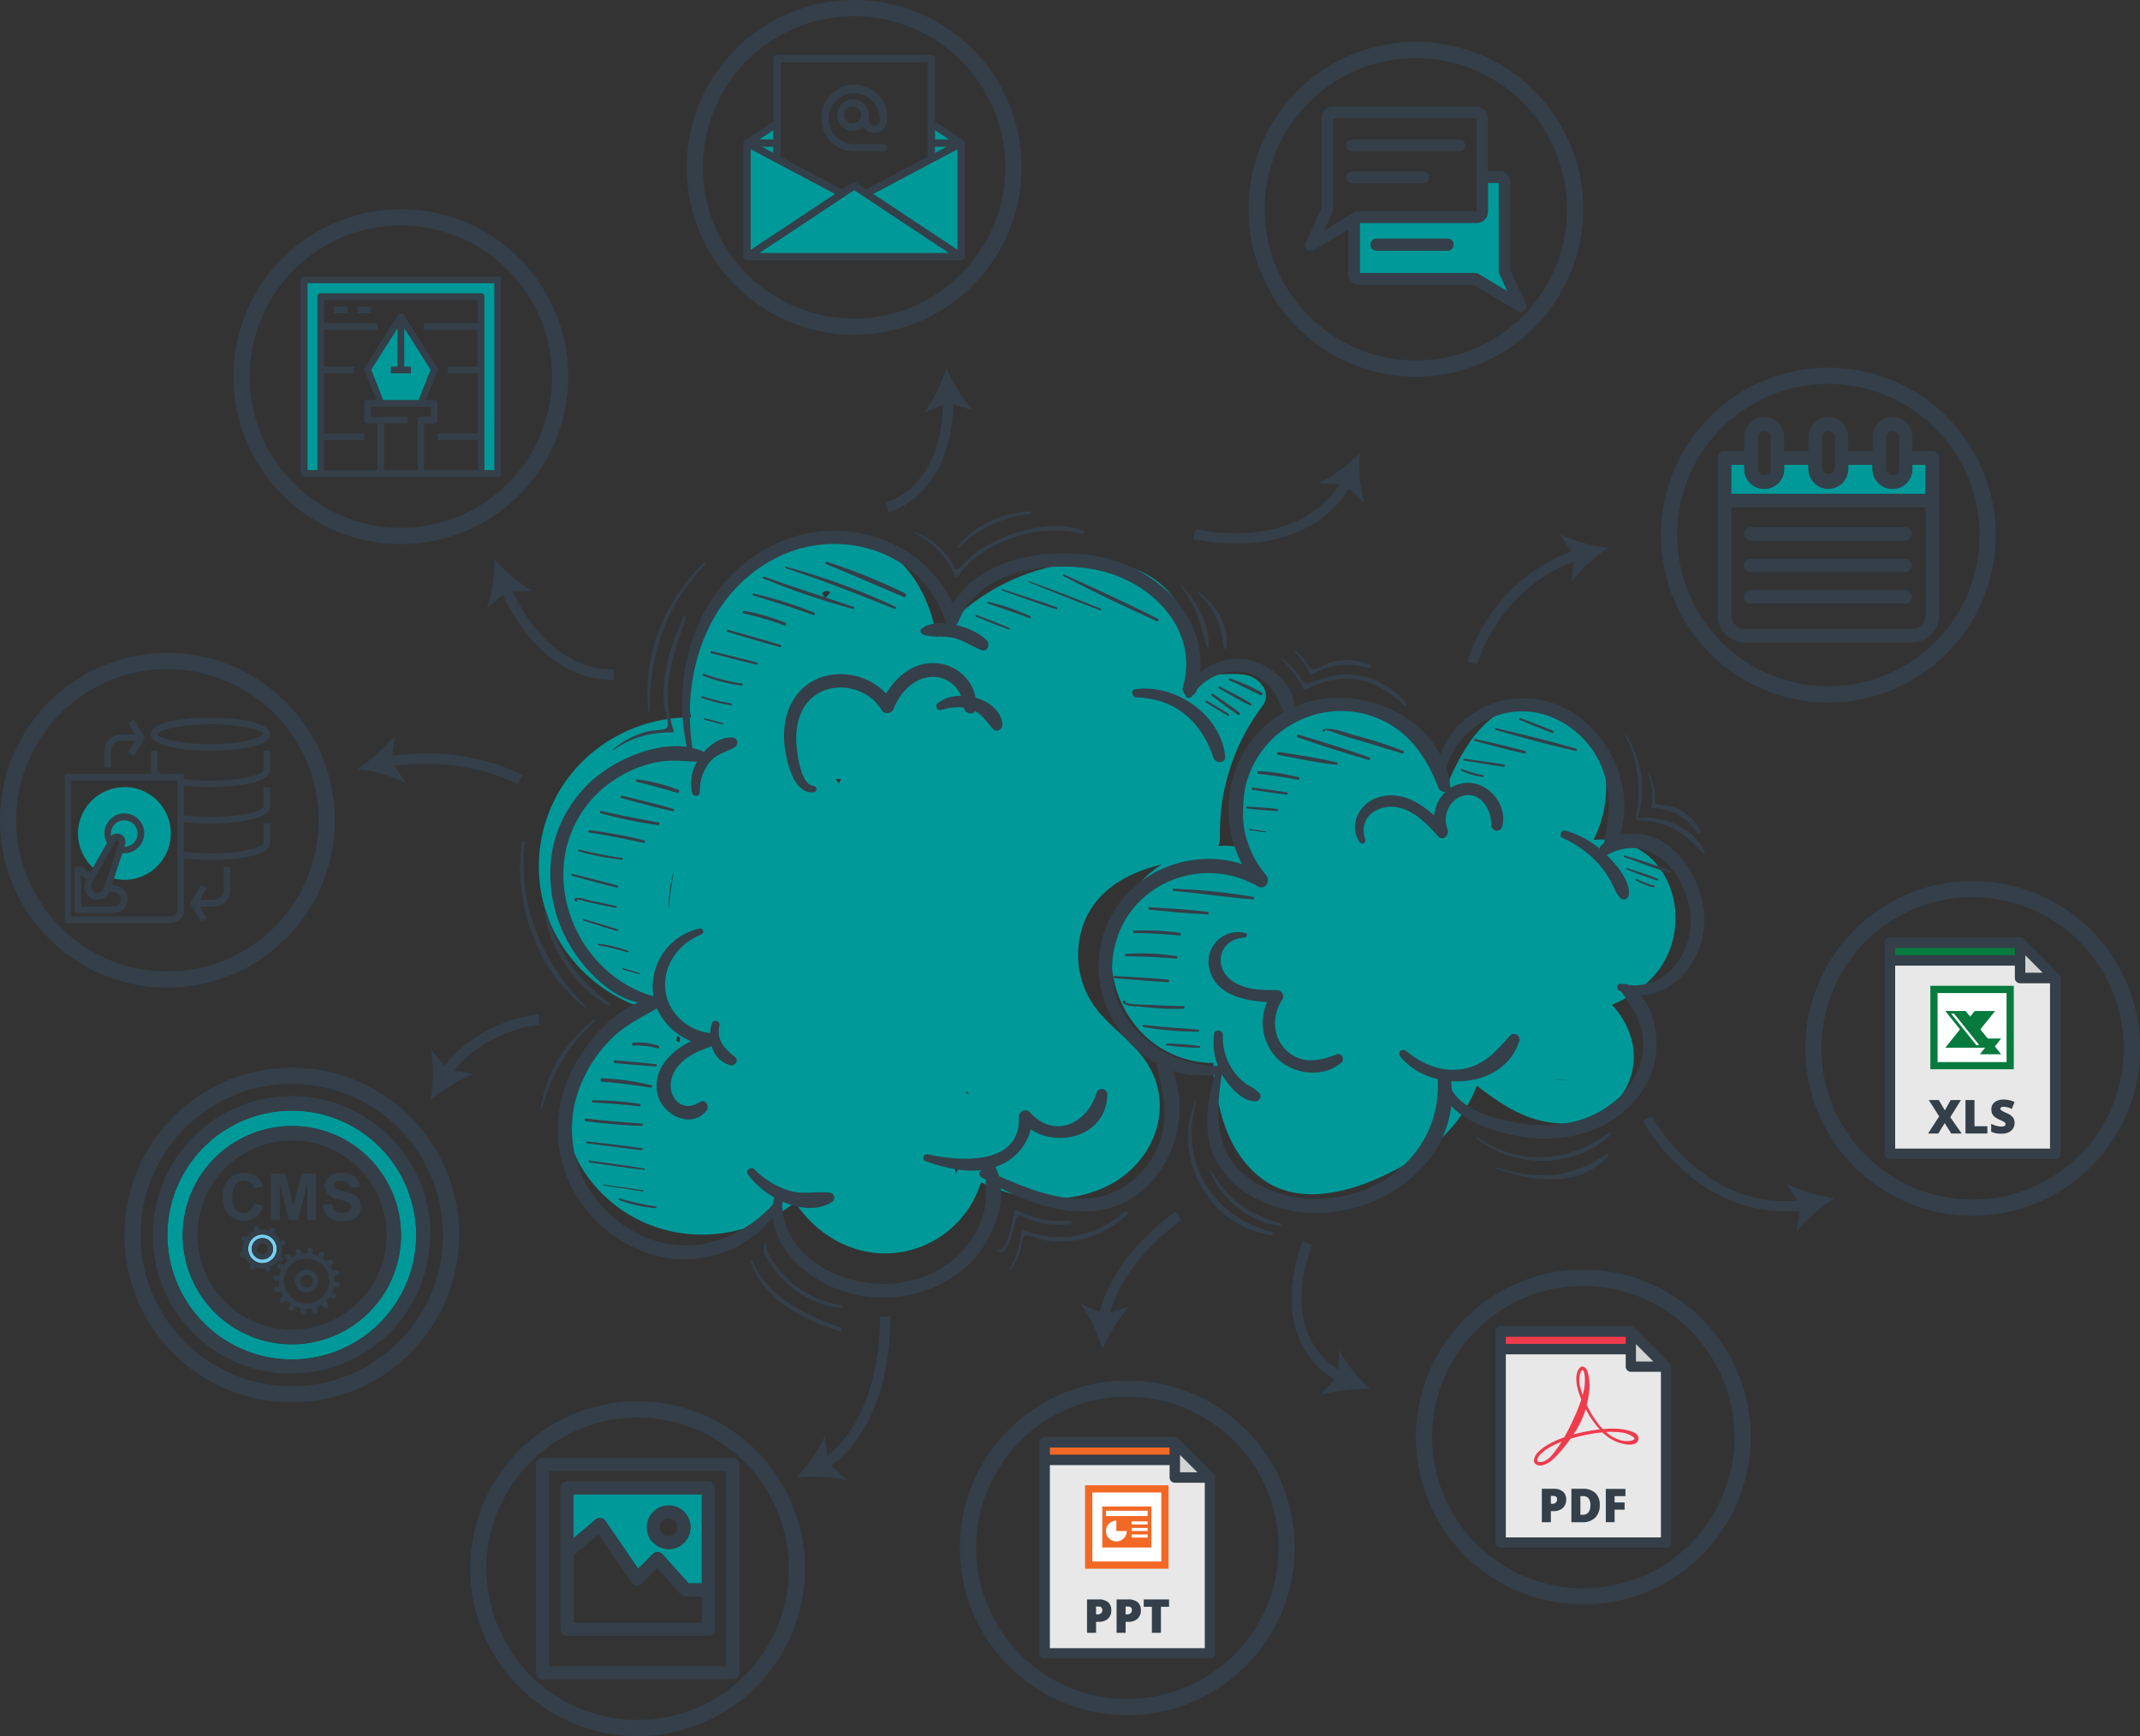 <svg xmlns="http://www.w3.org/2000/svg" viewBox="0 0 544.97 442.11"><rect x="0" y="0" width="544.97" height="442.11" fill="#333333" stroke="none"/><defs><style>.cls-1{fill:#099;}.cls-2{fill:#343f49;}.cls-3{fill:none;}.cls-4{fill:#75cff2;}.cls-5{fill:#e8e8e8;}.cls-6{fill:#077a3e;}.cls-7{fill:#fff;}.cls-8{fill:#d2d4d4;}.cls-9{fill:#ef3b4c;}.cls-10{fill:#f26825;}</style></defs><title>Asset 3</title><g id="Layer_2" data-name="Layer 2"><g id="Layer_1-2" data-name="Layer 1"><path class="cls-1" d="M426.68,234.32c.18-6.6-2.64-13.46-8.15-17.29a19.08,19.08,0,0,0-12.74-3.14A29.34,29.34,0,0,0,409,199.34c-.58-8.19-5.45-16.51-13.59-19.1-13.7-4.35-22,7.63-27,20a43.79,43.79,0,0,0-7.61-12c-6.21-6.75-15.85-10.87-25-9.22-17.17,3.09-21.11,21.44-18.56,36.92a28.31,28.31,0,0,0-7-.51,4.89,4.89,0,0,0,.43-2.13,53.64,53.64,0,0,1,10.81-33.49c2.66-3.59-1.07-7.56-4.56-8a29.68,29.68,0,0,0-13.39,1.59c.8-6.47.16-13-3.22-18.92-5.55-9.75-16.19-12.33-26.72-11.16a53.07,53.07,0,0,0-35,19c-1.2-6.34-3.4-12.38-7.75-17.51-6.82-8.06-17.25-10.93-27-6.81C187.47,145,171.47,164.61,176,182.68c-18.8-.1-35.81,13.31-38.44,32.9-2.43,18.08,8.34,34.26,24.35,40.47-6.46,4.47-12.26,9.78-15.5,17.16-4.58,10.42-1.87,21.11,5.62,29.38,13.43,14.83,35.49,15.3,50.47,3.57,5.52,8.56,15.36,14.09,25.86,12.86a25.76,25.76,0,0,0,21.47-17.94c9.65,4.7,21,5.85,31.09,1.44,13-5.7,19.13-21.24,10.23-33.17-3.75-5-9.31-8.47-12.84-13.64a22.87,22.87,0,0,1-3.3-17.11c2.14-10.79,11.11-16.14,20.9-18.49a27.49,27.49,0,0,0-12,16.49,28,28,0,0,0,6.13,25.61,25.53,25.53,0,0,0,19,8.49c-.35,4.41,1,9.36,2,13.14,1.76,6.56,5.22,12.74,10.86,16.7,11.43,8,28.21,1,38.75-5.7,7-4.43,12.69-10.9,15.42-18.38a74,74,0,0,0,7,4.92c7.15,4.5,16.14,6.58,24,2.58a16.72,16.72,0,0,0,8.09-20.25,20.16,20.16,0,0,0-4.69-7.82C419.37,252.26,426.39,245,426.68,234.32Zm-256.43-2.69a36.39,36.39,0,0,1,1.38-10Q170.72,226.61,170.25,231.63Zm2.8,33.86a9.12,9.12,0,0,0-.86-.53c.37-1.1.17-1.53,1-.65C173.14,264.69,173.09,265.09,173.06,265.49Zm37.06-113.11q-.37-.67-.77-1.32a1.9,1.9,0,0,1,1-.55,1.43,1.43,0,0,1,1.14.35C211,151.35,210.53,151.85,210.11,152.37Zm3.53,47.22a5.79,5.79,0,0,0-.91-1.24,8,8,0,0,0,1.51,0A5.47,5.47,0,0,0,213.64,199.6Zm29.8,99.23q-.22-1-.49-1.9c.35.26.69.52,1,.76C243.83,298.07,243.64,298.45,243.44,298.82Zm2.5-20.37c.07-.18.14-.35.21-.53a6.78,6.78,0,0,0,.66.57Zm149.71-3.67a19.77,19.77,0,0,0,3.56.09A10.6,10.6,0,0,1,395.64,274.78Z"/><path class="cls-2" d="M433.85,231.6c-.85-6.28-4-12.64-9.21-16.41a14.88,14.88,0,0,0-12.05-2.58c4-13-3.74-28.49-16.43-33.29-11.76-4.45-25.3,1.4-29.37,12.88-6.62-12.6-24.06-18-37.13-12.14,0-5.74-6.36-11-11.53-12a14.64,14.64,0,0,0-12.51,3.3c1.56-15-11.8-27.15-26.16-29.71-12.78-2.28-29.63.33-36.84,12.07-7.5-16.27-27.64-22.86-44.1-15.65-20.27,8.88-27.92,31.57-23.64,52.13-7.06-1-15.33,2.19-20.73,5.94a31.89,31.89,0,0,0-13.67,21.47,36.07,36.07,0,0,0,5.75,24.9c3.46,5.17,9.59,11.41,16.26,12.79-8.46,3.62-15.32,12.69-18.32,20.77a32.4,32.4,0,0,0,3.69,30.06c5.8,8.26,15.16,14.12,25.37,14.55A28.79,28.79,0,0,0,196.76,310c.54,5.3,4.17,10.32,8.28,13.64a32,32,0,0,0,23.09,6.65c7.94-.81,15.68-4.44,20.77-10.69,3.47-4.25,6.43-11,6-17,10.62,5.41,23.42,9.14,34,2.1,9.84-6.57,14.31-21,9.65-32a23.59,23.59,0,0,0,10.78,1c-2.35,8.56-3.45,17.67,2.5,25.09,5.21,6.49,13.73,9.66,21.86,10.05,16.52.81,34.06-10.62,35.88-27.26,3,3.41,8,5.38,12.17,6.6,8.54,2.51,18,2.61,26.14-1.42,6.74-3.35,12.33-9.53,13.65-17.09.91-5.17-.07-12.05-3.76-16.26C428.09,253.25,435.26,241.94,433.85,231.6ZM295.34,290.72a22,22,0,0,1-9.82,11.9c-10,5.65-21.3,1.15-31.11-3.1a12.09,12.09,0,0,0-.79-2.08,1.27,1.27,0,0,0-.18-.25,14.93,14.93,0,0,0,1.68-.69,13.33,13.33,0,0,0,7.35-8.9c7.48,4.87,19.32,1.47,19.52-8.9a1.41,1.41,0,0,0-2.76-.37c-2.4,7.8-10.75,11.87-17,4.88a1.63,1.63,0,0,0-2.75,1.14c.6,12.56-15.14,11.45-23.19,9.59a.94.94,0,0,0-.5,1.81c4.47,1.52,9.51,2.82,14.29,2.21a1,1,0,0,0-.23,1.8l1.15.66c.07,2.65.31,5.16-.38,7.95a23.35,23.35,0,0,1-3.81,8.17c-4.28,5.83-11.2,9.29-18.28,10.22-12.69,1.65-29.29-6.14-29.34-20.26.09-.15.19-.29.28-.44,4.17,1.8,8.8,2.29,12.34.07a1.31,1.31,0,0,0-.66-2.43c-3.39-.34-6.43.52-9.87-.42a21.08,21.08,0,0,1-9.17-5.53c-.84-.8-2.38.26-1.67,1.29a20.9,20.9,0,0,0,6.77,5.89,12.2,12.2,0,0,0-.43,1.83c-5.9,6.53-14.81,10.87-23.59,10.37-9.51-.54-18.3-6.42-23.26-14.42A29.21,29.21,0,0,1,148,276a34.8,34.8,0,0,1,7.76-11.54c3.46-3.42,7.44-5.28,11.53-7.67a16.25,16.25,0,0,0,8.64,8.34c-5.13,2.66-9.71,7-8.52,13.28,1,5.36,8.51,9.37,12.48,4.44.92-1.14-.25-3.11-1.69-2.19-4.91,3.13-8.79-1.91-6.93-6.73,1.63-4.21,6-6.12,10-7.52a6.68,6.68,0,0,0,4.73,4.87c1.1.24,2.25-1.24,1.21-2.07-2.59-2.08-4.85-4.31-4-8a1,1,0,0,0-1.94-.53,8.43,8.43,0,0,0-.41,2.41c-5.8-.64-10.93-5.26-11.44-11.22-.54-6.29,3.51-11.64,9.17-13.92a.78.78,0,0,0-.41-1.5,15.17,15.17,0,0,0-11.94,15.86q.06.72.2,1.42c-15.5-4.37-25.65-21.16-22.35-37.14a28.81,28.81,0,0,1,12.84-18.31A30.29,30.29,0,0,1,167,194.14c3.61-.75,6.94-.29,10.5-.17a10.88,10.88,0,0,0-1.26,7.83,1,1,0,0,0,2-.27A11.41,11.41,0,0,1,180.8,194c1.82-2.11,4.06-2.42,6.3-3.72.91-.53.85-2.24-.32-2.42-2.81-.44-5.66,1.53-7.55,3.65a1.58,1.58,0,0,0-.44-.27,15,15,0,0,0-2.47-.76C173.43,171.64,180,151,197.8,142c16.05-8.13,37.35-1.69,43,16.31a1.87,1.87,0,0,0,.22.45c-2.5-.23-4.85.12-6.35,1.37-.55.46-.16,1.22.38,1.43,2.31.93,5.21.25,7.7.86,2.64.65,4.74,2.17,7.21,3.15,1.44.57,2.27-1.44,1.4-2.41-1.53-1.71-4.67-3.26-7.92-4a1.88,1.88,0,0,0,.64-.84c5-13,22.47-15.51,34.46-13.33,14,2.55,27,14.77,22.7,30a1.59,1.59,0,0,0,.51,1.74,1,1,0,0,0,1.91.4l.07-.1a1.69,1.69,0,0,0,.94-1.1l0-.16a12.93,12.93,0,0,1,13.11-4.38,12.18,12.18,0,0,1,6.06,4c1.51,1.83,2,4,3.14,5.94-13.67,7.9-17.82,25.21-10.68,38.71-15.42-4.86-32.8,4.17-36.08,21-2.34,12,4.2,24.41,14.47,29.84a1.56,1.56,0,0,0,0,.78C296.14,278.3,297.62,284.09,295.34,290.72Zm119.4-39.89-.22-.13a1.3,1.3,0,0,0-1-.06l-.6-.12a.93.93,0,0,0-.49,1.79l.38.12c3.76,5.24,6.71,10,5.35,16.81-1.25,6.26-5.86,11.24-11.4,14.15-6.48,3.41-14,3.77-21.11,2.37-5.51-1.09-12.94-3-15.95-8.21,0-.74-.09-1.48-.18-2.23,7.4.54,15.06-2.75,17.4-10.3a1.4,1.4,0,0,0-2.32-1.35c-3.38,3.71-6.14,7.2-11.33,8.39-5.61,1.29-10.9-.89-15.18-4.41a1,1,0,0,0-1.46,1.46,17.36,17.36,0,0,0,9.51,5.68,1.54,1.54,0,0,0,0,.25c.89,18-14.37,30.65-31.84,30.23-6.88-.16-14.15-2.58-19-7.64-6.31-6.58-5.46-15.75-4.14-24.07.08.15.16.31.25.46,1.64,2.67,4.89,6.49,8.31,6.44a1.31,1.31,0,0,0,.92-2.21,13.29,13.29,0,0,0-2.84-1.93,13.84,13.84,0,0,1-3.84-3.79,15,15,0,0,1-2.56-9c0-1.23-2-1.58-2.21-.3a16.2,16.2,0,0,0,1,8.24c-16.05-.49-30.06-13-26.41-30,3.51-16.41,22.16-24.05,36.51-15.76,1.83,1.06,3.41-1.3,2.16-2.79-10.61-12.65-6.79-32.16,8.2-39.34a24.6,24.6,0,0,1,21.85.09c7.17,3.66,11,9.79,13.84,17a1.79,1.79,0,0,0,1.72,1,9.64,9.64,0,0,0-2.83,6c-4-3.57-8.87-6.33-14.32-4.6-4.69,1.49-7.62,7-4.69,11.36.48.71,1.76.29,1.45-.61-2-6,3.71-9.45,8.94-8.06,4,1.07,6.93,4.26,9.6,7.21,1.27,1.41,3-.39,2.41-1.86-1.34-3.17.39-7.41,3.8-8.41,4.65-1.37,7.47,3.61,7.36,7.47a1.41,1.41,0,0,0,2.76.37c1.6-6-4.27-12.36-10.46-11a8.38,8.38,0,0,0-2.73,1.13,1.58,1.58,0,0,0,0-.43,23.63,23.63,0,0,0-1.06-4.67A20.13,20.13,0,0,1,396,183a23.24,23.24,0,0,1,12.34,13.5c2.17,6.21,1.27,11.89.15,18.16-.23.19-.46.38-.68.6a1.37,1.37,0,0,0-.43.87,23.59,23.59,0,0,0-8.71-4.61c-1.07-.29-1.83,1.34-.78,1.84a28.21,28.21,0,0,1,9.06,6.47,23.84,23.84,0,0,1,3.34,4.77c.77,1.45,1.19,2.93,2.38,4.1a1.26,1.26,0,0,0,2.13-.88c.38-3.58-3.26-7.72-5.67-10.11a1.51,1.51,0,0,0,.45-.15c10.67-5.62,19.55,4.55,20.81,14.73C431.61,241.88,424.82,251.91,414.73,250.84Z"/><path class="cls-2" d="M255.27,184.22c-.46-3.3-3.39-5.57-6.79-6.53a11,11,0,0,0-9.81-8.78c-5.68-.53-10.27,3.11-13,7.73-5.57-6-16-7-21.93-.67-3.59,3.81-4.56,9.32-3.89,14.36.49,3.71,2.27,11.88,7.32,11.44a.83.83,0,0,0,0-1.65c-3.41-.22-4.31-9.11-4.39-11.47-.12-4,.93-8.31,4.06-11,5.31-4.59,14.16-2.73,17.63,3.13a1.75,1.75,0,0,0,3.15-.41c1.6-3.95,5.07-7.8,9.63-8a7.69,7.69,0,0,1,7.47,4.85,9.12,9.12,0,0,0-6,1.92c-.77.67.05,1.91,1,1.66a14.06,14.06,0,0,1,5.72-.65c.12,1.43,2.2,2.09,2.86.93,2,1.09,3,2.83,4.6,4.57C254,186.76,255.44,185.48,255.27,184.22Z"/><path class="cls-2" d="M340.42,268.45c-4.15,1.7-8.61,2.63-12.39-.56-4-3.41-4.28-9.15-1.47-13.4a1.57,1.57,0,0,0-1.35-2.35c-3.9,0-8.2,0-11.48-2.39-5-3.68-3.21-10.67,3.21-11,.64,0,.84-1,.16-1.16a7.51,7.51,0,0,0-9.22,8.59c1.23,7,8.63,8.65,14.8,9a13,13,0,0,0,2.86,14.63c4.25,3.93,11.64,4.67,16.1.74C342.55,269.75,341.59,268,340.42,268.45Z"/><path class="cls-2" d="M312,192.63c-1.06-10.62-12.68-18.56-22.91-17.11-1.22.17-.87,2.05.28,2.08,10,.27,16.6,6.2,19.7,15.42C309.59,194.52,312.19,194.39,312,192.63Z"/><path class="cls-2" d="M155.33,255.62c-8-6-13.46-13.37-16.1-23.14-.11-.4-.69-.23-.61.17,1.76,9.59,7.83,18.7,16.43,23.47A.29.29,0,0,0,155.33,255.62Z"/><path class="cls-2" d="M149.07,256.1c-11.27-11.42-17.13-25.41-15.44-41.57,0-.4-.65-.5-.71-.1-2.28,15.17,3.56,32.4,15.84,42C149,256.57,149.27,256.3,149.07,256.1Z"/><path class="cls-2" d="M151.24,259.67a35.29,35.29,0,0,0-13.57,22.53c0,.27.34.39.42.11A44,44,0,0,1,151.53,260C151.73,259.87,151.46,259.5,151.24,259.67Z"/><path class="cls-2" d="M174.14,157c-3.34,7.2-6,15.35-4.92,23.38.15,1.15,1.31,3.95.7,4.83s-3.47.66-4.75,1a21.29,21.29,0,0,0-9.13,4.72c-.07.06,0,.18.1.12a24.34,24.34,0,0,1,15-4.51.43.43,0,0,0,.41-.54c-3.45-9.9-.18-19.35,3.18-28.74C174.81,156.9,174.28,156.67,174.14,157Z"/><path class="cls-2" d="M179.24,143.36c-10.09,9.54-15.81,23.86-14.11,37.75,0,.26.42.27.41,0-.4-14.16,4.12-27.14,14.1-37.35A.28.28,0,0,0,179.24,143.36Z"/><path class="cls-2" d="M275.79,135.15c-8-3.3-20.39.67-27.18,5.49a45,45,0,0,0-3.89,3.59c-1.86,1.67-1.24.63-2.56-1.41a18.28,18.28,0,0,0-9.5-7.34c-.1,0-.17.12-.07.17a20.56,20.56,0,0,1,10.56,11.08.44.44,0,0,0,.79.1c6-9.06,21.37-13.87,31.62-10.9C276.09,136.09,276.26,135.34,275.79,135.15Z"/><path class="cls-2" d="M262.24,130.27a25.19,25.19,0,0,0-18.36,8.8c-.19.22.11.53.32.32,5.17-5.07,11-7.55,18.12-8.51C262.67,130.83,262.58,130.27,262.24,130.27Z"/><path class="cls-2" d="M300.86,149c-.13-.14-.32.06-.21.21,3.83,4.72,5.17,9.64,6.56,15.41a.31.31,0,0,0,.6-.08C308,158.79,304.68,153,300.86,149Z"/><path class="cls-2" d="M305.23,150.77c-.18-.12-.4.16-.23.3,4.33,3.74,6,8.18,6.58,13.74a.39.39,0,0,0,.78,0C313,159.36,309.67,153.73,305.23,150.77Z"/><path class="cls-2" d="M358.08,179.17A19.28,19.28,0,0,0,343,171.73c-3.06,0-5.6.92-8.46,1.85-2.46.8-2.47.14-4-1.9a25.68,25.68,0,0,0-3.77-3.86c-.19-.16-.45.1-.27.27a25.72,25.72,0,0,1,5.47,7.46.44.44,0,0,0,.59.15c8.88-5.1,18-3.08,25,3.93C357.77,179.93,358.35,179.53,358.08,179.17Z"/><path class="cls-2" d="M348.92,169.32a15,15,0,0,0-10.25-.6c-1.36.38-3.58,2-4.87,1.49a12.67,12.67,0,0,1-1.39-2,17.33,17.33,0,0,0-2.49-2.47.16.16,0,0,0-.23.22,22.28,22.28,0,0,1,3.91,5.7.44.44,0,0,0,.6.16c4.65-2.87,9.19-3.07,14.37-1.71C349,170.24,349.38,169.53,348.92,169.32Z"/><path class="cls-2" d="M414.2,187.2a.18.18,0,0,0-.32.18,31.52,31.52,0,0,1,2.67,20.89.25.25,0,0,0,.48.13A25.33,25.33,0,0,0,414.2,187.2Z"/><path class="cls-2" d="M434.11,216.74c-3-5.83-10.43-9.24-16.82-8.41a.3.3,0,0,0,0,.61c6.93.15,11.87,3,16.2,8.28C433.78,217.58,434.3,217.12,434.11,216.74Z"/><path class="cls-2" d="M433,211.53a12.08,12.08,0,0,0-8.42-6.4,17.44,17.44,0,0,1-2.75-.29c-.68-.58-.32-1.57-.37-2.39a16,16,0,0,0-1.58-5.78c-.07-.15-.33,0-.27.11a14.4,14.4,0,0,1,.9,8.48.47.47,0,0,0,.45.59c5,.12,8.35,2.2,11.24,6.14A.46.46,0,0,0,433,211.53Z"/><path class="cls-2" d="M409.71,288.48c-10.4,7.63-22.68,8.54-33.53,1.12-.22-.15-.4.19-.2.35,10,7.67,24.7,7.73,34.19-.88C410.47,288.79,410.06,288.22,409.71,288.48Z"/><path class="cls-2" d="M409,293.86c-8.68,6.38-17.7,6.63-27.82,3.44-.19-.06-.26.22-.08.29,8.87,3.35,21.34,4.89,28.38-3.11C409.76,294.16,409.39,293.57,409,293.86Z"/><path class="cls-2" d="M323.87,313.68c-15.31-3.92-23.54-17.77-19.26-33.18.05-.2-.22-.26-.3-.08-5.94,14.51,3.63,31.87,19.34,34.08C324.17,314.58,324.42,313.82,323.87,313.68Z"/><path class="cls-2" d="M326,311.47c-7.57-2-13.45-6-17.26-13-.16-.3-.59,0-.45.26,3.11,6.94,9.93,12.56,17.61,13.43C326.29,312.27,326.37,311.58,326,311.47Z"/><path class="cls-2" d="M214.38,332.43a27.39,27.39,0,0,1-11.14-4.5,23.6,23.6,0,0,1-4.68-4.5c-.83-1-4-4.94-3.27-6.4.12-.25-.21-.56-.41-.32-2,2.27,3.65,8.27,5.24,9.8A22.66,22.66,0,0,0,214.3,333,.3.3,0,0,0,214.38,332.43Z"/><path class="cls-2" d="M214.11,338.18c-9.3-3.65-18.4-7.45-22.6-17.24-.09-.21-.44-.06-.37.16,3.21,10,13.34,15,22.76,17.86C214.4,339.11,214.58,338.37,214.11,338.18Z"/><path class="cls-2" d="M272.6,310.91c-5,.15-9.31-.42-13.77-2.8a.37.37,0,0,0-.56.32c-.08,1-1.92,11-3.88,9.77-.25-.16-.45.22-.23.39,2.61,2,4.15-7.3,4.63-8.16.71-1.26.69-1,2.33-.27a21.37,21.37,0,0,0,3.54,1.19,18.67,18.67,0,0,0,8,.28A.37.37,0,0,0,272.6,310.91Z"/><path class="cls-2" d="M286.45,308.55c-7.52,6.41-16.63,8.23-25.91,4.65a.4.4,0,0,0-.5.38,20.41,20.41,0,0,1-2.91,9.49.18.18,0,0,0,.31.18,19.64,19.64,0,0,0,2.34-4.59c.34-1,.31-3.35,1.25-3.9s3.06.67,4.18.91a24,24,0,0,0,21.86-6.51A.43.43,0,0,0,286.45,308.55Z"/><path class="cls-2" d="M167,307.23a64.85,64.85,0,0,1-9.18-2.06c-.28-.09-.38.33-.12.43a33,33,0,0,0,9.24,2.06C167.22,307.68,167.28,307.26,167,307.23Z"/><path class="cls-2" d="M163.77,303.1c-3.35-.49-6.72-.95-10.07-1.44-.14,0-.2.2-.06.22,3.35.49,6.7,1,10,1.52C163.88,303.43,164,303.13,163.77,303.1Z"/><path class="cls-2" d="M164.06,297.55c-4.63-.75-9.29-1.35-13.94-2-.26,0-.33.43-.06.47,4.65.67,9.29,1.36,13.95,1.89C164.23,298,164.28,297.58,164.06,297.55Z"/><path class="cls-2" d="M163.49,292.4c-4.65-.66-9.31-1.19-14-1.74-.31,0-.31.45,0,.49,4.63.6,9.26,1.24,13.91,1.74C163.69,292.91,163.76,292.44,163.49,292.4Z"/><path class="cls-2" d="M163.43,286.13c-4.74-.4-9.48-.7-14.2-1.29-.45-.06-.45.66,0,.71,4.72.55,9.44,1.07,14.2,1.15C163.8,286.7,163.79,286.16,163.43,286.13Z"/><path class="cls-2" d="M162.91,281.11a76.88,76.88,0,0,0-11.91-.93.3.3,0,0,0,0,.6c4,.14,7.89.54,11.83.94C163.17,281.75,163.26,281.16,162.91,281.11Z"/><path class="cls-2" d="M165.88,276.35a66.3,66.3,0,0,0-12.5-1.77c-.59,0-.59.88,0,.92,4.14.25,8.23.84,12.33,1.47C166.1,277,166.28,276.46,165.88,276.35Z"/><path class="cls-2" d="M167,271c-3.45-.39-6.9-.67-10.35-1-.47,0-.46.69,0,.73,3.45.32,6.9.63,10.35.84C167.38,271.63,167.36,271,167,271Z"/><path class="cls-2" d="M167.65,266.28a17.08,17.08,0,0,0-6.31-.79c-.5,0-.51.81,0,.79a19.25,19.25,0,0,1,6.12.69A.36.36,0,0,0,167.65,266.28Z"/><path class="cls-2" d="M162.87,247.82c-1.36-.45-2.74-.85-4.12-1.26a.17.17,0,0,0-.09.33c1.38.41,2.75.83,4.14,1.2A.14.14,0,0,0,162.87,247.82Z"/><path class="cls-2" d="M159.93,242.14a31.61,31.61,0,0,0-7.45-1.81c-.22,0-.28.36-.05.4a54.6,54.6,0,0,1,7.39,1.82C160.08,242.63,160.18,242.23,159.93,242.14Z"/><path class="cls-2" d="M157.23,236.65c-2.82-.93-5.66-1.76-8.51-2.6a.21.21,0,0,0-.11.4c2.83.9,5.65,1.81,8.5,2.63A.22.22,0,0,0,157.23,236.65Z"/><path class="cls-2" d="M156.93,230.75c-2.23-.54-4.49-1-6.74-1.45-1-.21-2.77-1-3.78-.48a.25.25,0,0,0-.13.22c0,.26,0,.31.23.48a.26.26,0,0,0,.31,0l.12-.07a.25.25,0,0,0-.05-.46,24.06,24.06,0,0,1,2.41.63l2.62.56c1.62.34,3.25.68,4.89,1C157.09,231.24,157.22,230.82,156.93,230.75Z"/><path class="cls-2" d="M157.28,225.53c-3.81-1.1-7.68-2-11.52-3a.26.26,0,0,0-.14.5c3.83,1,7.65,2.12,11.52,3A.27.27,0,0,0,157.28,225.53Z"/><path class="cls-2" d="M158.45,218.48a104.52,104.52,0,0,1-10.94-2.13.23.23,0,0,0-.12.45,66.67,66.67,0,0,0,11,2.12C158.64,219,158.7,218.52,158.45,218.48Z"/><path class="cls-2" d="M164.08,214a117.44,117.44,0,0,0-13.87-2.57c-.39-.05-.56.54-.16.6,4.66.65,9.25,1.66,13.86,2.6A.32.32,0,0,0,164.08,214Z"/><path class="cls-2" d="M167.66,209.44c-4.86-.89-9.69-1.82-14.52-2.9a.29.29,0,0,0-.15.56,108.33,108.33,0,0,0,14.47,3C167.93,210.22,168.14,209.53,167.66,209.44Z"/><path class="cls-2" d="M171.48,206c-4.28-1.28-8.65-2.29-13-3.36a.31.31,0,0,0-.17.6c4.32,1.17,8.63,2.39,13,3.33A.3.3,0,0,0,171.48,206Z"/><path class="cls-2" d="M172.71,201.11a51.51,51.51,0,0,0-10.36-2.66c-.42-.06-.61.55-.18.65,3.48.82,6.89,1.8,10.32,2.8C173,202.06,173.19,201.29,172.71,201.11Z"/><path class="cls-2" d="M184.17,184.2c-1.54-.51-3.14-.86-4.71-1.27a.18.18,0,0,0-.09.34c1.57.42,3.13.9,4.73,1.21A.15.15,0,0,0,184.17,184.2Z"/><path class="cls-2" d="M186.26,179.15a60,60,0,0,1-7.39-1.83c-.26-.08-.36.32-.11.41a35.61,35.61,0,0,0,7.44,1.85C186.44,179.61,186.5,179.19,186.26,179.15Z"/><path class="cls-2" d="M188.94,174.07a49.24,49.24,0,0,1-9.72-2.49c-.32-.12-.46.39-.14.51a41.1,41.1,0,0,0,9.8,2.5C189.16,174.63,189.23,174.11,188.94,174.07Z"/><path class="cls-2" d="M192.78,168.73c-3.83-1.07-7.71-1.92-11.55-2.91a.27.27,0,0,0-.14.51c3.86,1,7.67,2,11.55,2.92A.27.27,0,0,0,192.78,168.73Z"/><path class="cls-2" d="M198.72,164.22c-4.42-1.36-8.87-2.59-13.32-3.83a.27.27,0,0,0-.14.51c4.43,1.33,8.84,2.67,13.31,3.88A.29.29,0,0,0,198.72,164.22Z"/><path class="cls-2" d="M199.91,158.55a53.29,53.29,0,0,0-10.35-3c-.43-.08-.62.57-.18.67a75.8,75.8,0,0,1,10.33,3.06C200.17,159.44,200.35,158.73,199.91,158.55Z"/><path class="cls-2" d="M207.28,156a103.82,103.82,0,0,0-15.35-4.85.24.24,0,0,0-.13.47c5.13,1.59,10.26,3.14,15.32,5C207.49,156.71,207.64,156.13,207.28,156Z"/><path class="cls-2" d="M217.33,154.54c-7.59-2.59-15.24-5-22.78-7.71-.31-.11-.43.37-.13.49a191.58,191.58,0,0,0,22.77,7.74A.27.27,0,0,0,217.33,154.54Z"/><path class="cls-2" d="M228.06,154.53a169.88,169.88,0,0,0-27.84-10.19.19.19,0,0,0-.1.37c9.4,3.06,18.54,6.69,27.72,10.36C228.14,155.19,228.36,154.67,228.06,154.53Z"/><path class="cls-2" d="M230.51,151.14a142.19,142.19,0,0,0-19.91-8.06c-.39-.13-.53.46-.17.61,6.62,2.67,13.13,5.57,19.71,8.32C230.64,152.21,231,151.38,230.51,151.14Z"/><path class="cls-2" d="M257,159.89c-2.75-1.17-5.54-2.22-8.33-3.29-.28-.11-.4.34-.12.45,2.75,1.11,5.5,2.23,8.29,3.24C257.1,160.37,257.26,160,257,159.89Z"/><path class="cls-2" d="M262.36,156.93a54.49,54.49,0,0,0-10.68-3.67.22.22,0,0,0-.11.42c3.54,1.23,7.1,2.36,10.59,3.74C262.44,157.53,262.64,157.06,262.36,156.93Z"/><path class="cls-2" d="M269.07,154.64c-4.57-1.66-9.22-3.09-13.84-4.61-.21-.07-.29.25-.09.32,4.59,1.6,9.15,3.32,13.79,4.79C269.26,155.24,269.38,154.76,269.07,154.64Z"/><path class="cls-2" d="M280.3,155q-9.06-3.67-18.25-7c-.14-.05-.2.17-.06.23q9,3.74,18.21,7.19C280.44,155.47,280.54,155.08,280.3,155Z"/><path class="cls-2" d="M294.89,157.57c-7.84-3.94-15.84-7.63-23.84-11.23-.26-.12-.5.26-.23.4,7.83,4,15.73,7.83,23.72,11.44C294.95,158.36,295.3,157.77,294.89,157.57Z"/><path class="cls-2" d="M312.93,181.82c-1.83-1.17-3.7-2.25-5.57-3.34a.23.23,0,0,0-.24.4c1.84,1.14,3.67,2.29,5.56,3.36A.25.25,0,0,0,312.93,181.82Z"/><path class="cls-2" d="M315.69,181.52c-2.19-1.73-4.54-3.25-6.82-4.85-.3-.21-.57.27-.28.49,2.21,1.65,4.39,3.38,6.7,4.89C315.59,182.26,316,181.76,315.69,181.52Z"/><path class="cls-2" d="M318.57,179.13c-2.55-1.59-5.25-2.9-7.92-4.27-.28-.14-.52.26-.25.42,2.6,1.5,5.17,3.05,7.89,4.33A.28.28,0,0,0,318.57,179.13Z"/><path class="cls-2" d="M321.31,176.34a55.05,55.05,0,0,0-8.06-3.6c-.29-.1-.49.37-.21.5,2.67,1.17,5.26,2.49,7.87,3.78C321.36,177.24,321.76,176.58,321.31,176.34Z"/><path class="cls-2" d="M305.5,266.4a64.27,64.27,0,0,0-8.34-.66c-.31,0-.29.44,0,.47a63.74,63.74,0,0,0,8.28.61C305.67,266.81,305.74,266.45,305.5,266.4Z"/><path class="cls-2" d="M305.15,262.21c-4.64-.41-9.28-.64-13.9-1.24-.31,0-.39.5-.07.55a81.64,81.64,0,0,0,14,1.2A.26.26,0,0,0,305.15,262.21Z"/><path class="cls-2" d="M301.3,256.2c-2.46,0-4.92-.1-7.37-.26-2-.13-5.81,0-7.53-.68.23.1.36-.27.17-.39l-.15-.1a.23.23,0,0,0-.28,0L286,255a.26.26,0,0,0,0,.36c.87,1.05,3.79.89,5.12,1.05a69.1,69.1,0,0,0,10.2.47A.33.33,0,0,0,301.3,256.2Z"/><path class="cls-2" d="M297.45,249.46c-4.53-.43-9.07-.66-13.61-.92-.37,0-.36.54,0,.57,4.53.36,9.06.76,13.61,1C297.85,250.08,297.84,249.49,297.45,249.46Z"/><path class="cls-2" d="M299.61,243.49a58.17,58.17,0,0,0-12.81-.58.31.31,0,0,0,0,.63c4.26,0,8.48.2,12.72.59C299.89,244.16,300,243.55,299.61,243.49Z"/><path class="cls-2" d="M300.5,237.57a61.37,61.37,0,0,0-11.63-.57.3.3,0,0,0,0,.6c3.86,0,7.69.28,11.54.63C300.79,238.27,300.88,237.63,300.5,237.57Z"/><path class="cls-2" d="M307.52,232.2c-4.91-.61-9.86-.87-14.79-1.19-.42,0-.41.61,0,.65,4.92.47,9.85,1,14.79,1.18C307.94,232.86,307.91,232.25,307.52,232.2Z"/><path class="cls-2" d="M319.14,228.39a156.62,156.62,0,0,0-20.21-2.07c-.37,0-.36.54,0,.57,6.72.59,13.4,1.57,20.12,2.16A.34.34,0,0,0,319.14,228.39Z"/><path class="cls-2" d="M322.34,211.73c-1.37-.26-2.75-.45-4.13-.64-.18,0-.26.25-.08.28,1.39.22,2.78.44,4.18.6C322.44,212,322.48,211.76,322.34,211.73Z"/><path class="cls-2" d="M325.27,206c-2.55-.28-5.12-.49-7.69-.58-.3,0-.28.42,0,.46,2.55.31,5.12.52,7.69.65C325.61,206.53,325.59,206,325.27,206Z"/><path class="cls-2" d="M327.72,201.78c-2.88-.46-5.77-.84-8.66-1.22-.33,0-.41.54-.08.59,2.88.43,5.76.86,8.66,1.21C328,202.4,328,201.83,327.72,201.78Z"/><path class="cls-2" d="M330.68,197.94a50.3,50.3,0,0,0-10.14-1.56c-.46,0-.45.67,0,.71,3.35.33,6.66.85,10,1.48C330.91,198.65,331.09,198.05,330.68,197.94Z"/><path class="cls-2" d="M340.43,194.16c-4.84-1.18-9.81-1.87-14.73-2.67-.49-.08-.7.66-.21.75,4.93.92,9.87,2,14.86,2.51C340.69,194.79,340.75,194.24,340.43,194.16Z"/><path class="cls-2" d="M348.73,192.9c-5.93-2.13-12-4-18-5.79-.46-.14-.64.56-.2.71,6,2,12,4,18,5.68A.31.31,0,0,0,348.73,192.9Z"/><path class="cls-2" d="M357.28,191.2a104.86,104.86,0,0,0-11.86-3.83c-2.2-.57-6.27-2.35-8.47-1.58-.12,0-.23.21-.14.33l.11.15a.21.21,0,0,0,.28.07l.11-.08a.19.19,0,0,0-.19-.33c.67-.28,5,1.49,5.92,1.74q2.12.58,4.23,1.2c3.28,1,6.54,2,9.8,3C357.54,192,357.7,191.36,357.28,191.2Z"/><path class="cls-2" d="M377.7,197.4a29.52,29.52,0,0,1-5.4-1.57c-.23-.09-.39.29-.17.4a16.16,16.16,0,0,0,5.51,1.61C377.89,197.87,377.95,197.45,377.7,197.4Z"/><path class="cls-2" d="M383,194.69c-3.34-.57-6.71-1-10.07-1.47-.29,0-.42.39-.12.44,3.37.57,6.73,1.14,10.11,1.59C383.28,195.29,383.36,194.74,383,194.69Z"/><path class="cls-2" d="M388.35,191.24q-6.31-1.67-12.7-3.05a.24.24,0,0,0-.13.46q6.29,1.76,12.65,3.24A.34.34,0,0,0,388.35,191.24Z"/><path class="cls-2" d="M401.36,190.64c-6.74-1.92-13.54-3.61-20.38-5.19a.23.23,0,0,0-.12.44c6.74,1.93,13.51,3.74,20.34,5.33A.3.3,0,0,0,401.36,190.64Z"/><path class="cls-2" d="M395.54,186.15c-2.75-1.18-5.55-2.23-8.35-3.28-.3-.11-.41.35-.13.47,2.74,1.15,5.47,2.3,8.27,3.31C395.62,186.76,395.83,186.27,395.54,186.15Z"/><path class="cls-2" d="M421.19,225.54a25.51,25.51,0,0,1-4.42-1.69c-.2-.1-.38.19-.18.31a15.6,15.6,0,0,0,4.48,1.81A.22.22,0,0,0,421.19,225.54Z"/><path class="cls-2" d="M422.08,223.75c-2.53-1-5.1-1.85-7.69-2.66-.23-.07-.32.27-.1.36,2.53,1,5.08,1.93,7.67,2.75C422.25,224.3,422.36,223.86,422.08,223.75Z"/><path class="cls-2" d="M425.32,221.72c-3.76-1.5-7.68-2.62-11.53-3.86-.26-.08-.36.31-.11.4,3.81,1.39,7.59,2.91,11.49,4C425.53,222.39,425.66,221.86,425.32,221.72Z"/><path class="cls-3" d="M66.69,319.37a1.36,1.36,0,1,0-.91-.51A1.36,1.36,0,0,0,66.69,319.37Z"/><path class="cls-3" d="M76.52,326a1.59,1.59,0,1,0,1.22-1.36A1.59,1.59,0,0,0,76.52,326Z"/><path class="cls-3" d="M73.6,329.78a5.76,5.76,0,0,0,5.81,2,5.68,5.68,0,0,0,2.24-1.08,5.73,5.73,0,1,0-8.05-.95Zm1.57-3.9a2.95,2.95,0,1,1,2.58,3.27A3,3,0,0,1,75.17,325.89Z"/><path class="cls-2" d="M75.17,325.89a2.94,2.94,0,1,0,2.25-2.53A3,3,0,0,0,75.17,325.89Zm1.35.16a1.59,1.59,0,1,1,1.39,1.77A1.6,1.6,0,0,1,76.52,326Z"/><path class="cls-2" d="M69.88,328.55a.68.68,0,0,0,.81.48h0l.78-.22a7,7,0,0,0,.65,1.27l-.64.5a.68.68,0,1,0,.84,1.06l.64-.5a7.05,7.05,0,0,0,1.08.92l-.4.71a.68.68,0,1,0,1.18.66l.4-.71a7.16,7.16,0,0,0,1.35.44l-.1.81a.68.68,0,1,0,1.35.16l.09-.81a7,7,0,0,0,1.42-.11l.22.78a.68.68,0,0,0,.81.48h0a.68.68,0,0,0,.47-.84l-.22-.78a7,7,0,0,0,1.27-.65l.5.64A.68.68,0,0,0,83.5,332l-.5-.64a7,7,0,0,0,.92-1.08l.71.39a.68.68,0,0,0,.66-1.18l-.71-.4a7.11,7.11,0,0,0,.44-1.35l.81.1a.68.68,0,0,0,.16-1.35l-.81-.1a7.12,7.12,0,0,0-.11-1.42l.78-.22a.68.68,0,1,0-.37-1.3l-.78.22a7,7,0,0,0-.65-1.27l.64-.5a.68.68,0,0,0-.84-1.06l-.64.5a7.05,7.05,0,0,0-1.08-.92l.4-.71a.68.68,0,0,0-1.18-.66l-.4.71a7.16,7.16,0,0,0-1.35-.44l.1-.81a.68.68,0,1,0-1.35-.16l-.09.81a7,7,0,0,0-1.42.11l-.22-.78a.68.68,0,0,0-1.3.37l.22.78a7,7,0,0,0-1.27.65l-.5-.64a.68.68,0,1,0-1.06.84l.5.64a7,7,0,0,0-.92,1.08l-.71-.39A.68.68,0,1,0,70.9,323l.71.4a7.12,7.12,0,0,0-.44,1.35l-.81-.09a.68.68,0,0,0-.16,1.35l.81.09a7.12,7.12,0,0,0,.11,1.42l-.78.22A.68.68,0,0,0,69.88,328.55Zm4.67-6.82a5.68,5.68,0,0,1,2.24-1.08,5.73,5.73,0,0,1,4.86,10.08,5.68,5.68,0,0,1-2.24,1.08,5.73,5.73,0,0,1-4.86-10.08Z"/><path class="cls-4" d="M67.69,321.57a3.65,3.65,0,0,0,2-5.82,3.67,3.67,0,0,0-3.7-1.29,3.65,3.65,0,0,0-2,5.82A3.67,3.67,0,0,0,67.69,321.57Zm-3-1.87a2.72,2.72,0,1,1,1.81,1A2.7,2.7,0,0,1,64.72,319.7Z"/><path class="cls-2" d="M64.72,319.7a2.71,2.71,0,1,0-.57-2A2.7,2.7,0,0,0,64.72,319.7Zm2.44-.36a1.36,1.36,0,1,1,1-1.17A1.36,1.36,0,0,1,67.16,319.34Z"/><path class="cls-2" d="M61.09,319.65a.68.68,0,0,0,.81.48h0l.34-.1a5,5,0,0,0,.66,1.1,5,5,0,0,0,.92.9l-.17.31a.68.68,0,1,0,1.18.66l.17-.31a5,5,0,0,0,2.52.3l.1.34a.68.68,0,0,0,.81.48h0a.68.68,0,0,0,.47-.84l-.1-.34a5,5,0,0,0,2-1.58l.3.17a.68.68,0,0,0,.66-1.18l-.31-.17a5,5,0,0,0,.3-2.53l.34-.09a.68.68,0,1,0-.37-1.3l-.34.1a5,5,0,0,0-.66-1.1,5,5,0,0,0-.92-.9l.17-.31a.68.68,0,1,0-1.18-.66l-.17.31a5,5,0,0,0-2.52-.3l-.1-.34a.68.68,0,1,0-1.3.37l.09.34a5,5,0,0,0-2,1.58l-.3-.17a.68.68,0,1,0-.66,1.18l.3.17a5,5,0,0,0-.3,2.53l-.34.1A.68.68,0,0,0,61.09,319.65Zm6.6,1.93a3.67,3.67,0,0,1-3.7-1.29,3.65,3.65,0,0,1,2-5.82,3.67,3.67,0,0,1,3.7,1.29,3.65,3.65,0,0,1-2,5.82Z"/><path class="cls-2" d="M64.68,306.35l2.32.74A5.22,5.22,0,0,1,65.23,310a5.59,5.59,0,0,1-7-.67,6.18,6.18,0,0,1-1.52-4.42,6.49,6.49,0,0,1,1.53-4.6,5.25,5.25,0,0,1,4-1.64,4.94,4.94,0,0,1,3.54,1.29A4.68,4.68,0,0,1,67,302.11l-2.37.57a2.45,2.45,0,0,0-2.5-2,2.7,2.7,0,0,0-2.14.95,4.64,4.64,0,0,0-.82,3.07,5,5,0,0,0,.81,3.21,2.63,2.63,0,0,0,2.11,1,2.4,2.4,0,0,0,1.64-.61A3.53,3.53,0,0,0,64.68,306.35Z"/><path class="cls-2" d="M69,310.72V298.84h3.59l2.15,8.1,2.13-8.1h3.6v11.87H78.27v-9.35l-2.36,9.35H73.61l-2.35-9.35v9.35Z"/><path class="cls-2" d="M82.27,306.85l2.33-.23a2.84,2.84,0,0,0,.85,1.73,2.58,2.58,0,0,0,1.74.55,2.67,2.67,0,0,0,1.75-.49,1.46,1.46,0,0,0,.59-1.15,1.08,1.08,0,0,0-.25-.72,2,2,0,0,0-.86-.51q-.42-.15-1.92-.52a6.51,6.51,0,0,1-2.71-1.17A3.09,3.09,0,0,1,82.7,302a3.05,3.05,0,0,1,.51-1.7,3.22,3.22,0,0,1,1.48-1.2,5.94,5.94,0,0,1,2.34-.41,5,5,0,0,1,3.36,1,3.46,3.46,0,0,1,1.19,2.62l-2.4.11a2,2,0,0,0-.66-1.32,2.42,2.42,0,0,0-1.52-.4,2.74,2.74,0,0,0-1.64.43.86.86,0,0,0-.38.74.91.91,0,0,0,.36.72,6.3,6.3,0,0,0,2.2.79,11.63,11.63,0,0,1,2.59.85,3.34,3.34,0,0,1,1.31,1.21,3.74,3.74,0,0,1-.09,3.8,3.4,3.4,0,0,1-1.6,1.32,6.73,6.73,0,0,1-2.58.43,5.14,5.14,0,0,1-3.46-1A4.53,4.53,0,0,1,82.27,306.85Z"/><path class="cls-1" d="M96.71,292.11a31.68,31.68,0,1,1-22.4-9.28A31.47,31.47,0,0,1,96.71,292.11Zm5.38,22.4A27.78,27.78,0,1,0,94,334.16,27.61,27.61,0,0,0,102.09,314.51Z"/><path class="cls-2" d="M94,294.87a27.78,27.78,0,1,1-19.64-8.14A27.61,27.61,0,0,1,94,294.87Zm-2.61,36.67a24.08,24.08,0,1,0-17,7.05A24.11,24.11,0,0,0,91.34,331.54Z"/><path class="cls-2" d="M74.31,349.72a35.21,35.21,0,0,0,35.21-35.21l.12,0a35.36,35.36,0,1,0-35.33,35.33h.11Zm-22.4-12.81a31.68,31.68,0,1,1,22.4,9.28A31.47,31.47,0,0,1,51.91,336.91Z"/><path class="cls-2" d="M74.3,357.14a42.63,42.63,0,1,1,42.63-42.63A42.68,42.68,0,0,1,74.3,357.14Zm0-81.13a38.5,38.5,0,1,0,38.5,38.5A38.54,38.54,0,0,0,74.3,276Z"/><polygon class="cls-5" points="514.43 240.11 481.29 240.11 481.29 293.86 523.39 293.86 523.39 249.06 514.43 240.11"/><rect class="cls-6" x="491.58" y="251.04" width="21.25" height="21.25"/><rect class="cls-7" x="493.42" y="252.89" width="17.57" height="17.57"/><polygon class="cls-6" points="509.61 264.47 504.19 264.47 505.79 266.47 504.19 268.47 509.61 268.47 508.01 266.47 509.61 264.47"/><polygon class="cls-6" points="508.06 257.46 502.87 257.46 501.72 258.89 500.57 257.46 495.38 257.46 499.13 262.13 495.38 266.81 508.06 266.81 504.32 262.13 508.06 257.46"/><polygon class="cls-7" points="497.61 258.12 496.86 258.12 503.29 266.15 504.04 266.15 497.61 258.12"/><polygon class="cls-6" points="515.82 244.58 481.29 244.58 481.29 240.11 514.43 240.11 515.82 244.58"/><polygon class="cls-8" points="514.43 249.06 523.39 249.06 514.43 240.11 514.43 249.06"/><path class="cls-2" d="M509.61,282a1.07,1.07,0,0,1,.65-.16,5.1,5.1,0,0,1,2.06.55l.7-1.77a6.6,6.6,0,0,0-2.69-.61,3.77,3.77,0,0,0-2.35.66,2.18,2.18,0,0,0-.86,1.83,2.7,2.7,0,0,0,.2,1.09,2.25,2.25,0,0,0,.62.81,5.43,5.43,0,0,0,1.25.73q.92.41,1.13.55a1.12,1.12,0,0,1,.31.26.5.5,0,0,1,.1.31.55.55,0,0,1-.24.46,1.27,1.27,0,0,1-.75.18,5.09,5.09,0,0,1-1.3-.19,6.83,6.83,0,0,1-1.37-.53v2a5.29,5.29,0,0,0,1.2.42,7.19,7.19,0,0,0,1.43.12,4.29,4.29,0,0,0,1.77-.34,2.63,2.63,0,0,0,1.16-1,2.51,2.51,0,0,0,.4-1.4,2.31,2.31,0,0,0-.43-1.43,3.89,3.89,0,0,0-1.53-1.06,9.86,9.86,0,0,1-1.41-.72.56.56,0,0,1-.26-.45A.47.47,0,0,1,509.61,282Zm14.72-33.9-9-9a1.33,1.33,0,0,0-.94-.39H481.29a1.33,1.33,0,0,0-1.33,1.33v53.75a1.33,1.33,0,0,0,1.33,1.33h42.11a1.33,1.33,0,0,0,1.33-1.33V249.06A1.33,1.33,0,0,0,524.33,248.12Zm-8.57-4.81,4.42,4.42h-4.42v-4.42Zm-33.15-1.88H513.1v1.82H482.62Zm39.45,51.09H482.62V245.91H513.1v3.15a1.33,1.33,0,0,0,1.33,1.33h7.63v42.13Zm-22.69-12.37h-2.62l-1.48,2.63-1.54-2.63h-2.55l2.65,4.15L491,288.66h2.6l1.64-2.66,1.66,2.66h2.66l-2.9-4.17Zm3.46,0h-2.3v8.51h5.57V286.8h-3.28v-6.65h0Z"/><path class="cls-2" d="M502.34,309.61A42.63,42.63,0,1,1,545,267,42.68,42.68,0,0,1,502.34,309.61Zm0-81.13a38.5,38.5,0,1,0,38.5,38.5A38.54,38.54,0,0,0,502.34,228.48Z"/><polygon class="cls-5" points="415.29 339.08 382.14 339.08 382.14 392.83 424.25 392.83 424.25 348.04 415.29 339.08"/><path class="cls-9" d="M417.1,365.66c-.65-1.15-2.88-1.51-3.9-1.68a15.52,15.52,0,0,0-2.45-.17c-.64,0-1.27,0-1.9.06l-.68.05q-.35-.36-.68-.74a24.76,24.76,0,0,1-3.42-5.44,21.46,21.46,0,0,0,.55-2.92,12.2,12.2,0,0,0-.41-5.72c-.24-.61-.88-1.35-1.61-1s-1.08,1.63-1.15,2.48a8.27,8.27,0,0,0,.1,2.06,14.68,14.68,0,0,0,.51,2q.29.89.64,1.76c-.15.46-.3.91-.47,1.35-.38,1-.79,2-1.19,2.87l-.61,1.33a45.17,45.17,0,0,1-2.09,4.08,22.89,22.89,0,0,0-4.76,2.24,10.41,10.41,0,0,0-1.89,1.53,3.32,3.32,0,0,0-1.05,2,1.23,1.23,0,0,0,.49,1.09,2.05,2.05,0,0,0,1.67.22c1.82-.38,3.21-1.94,4.4-3.26a35.88,35.88,0,0,0,2.72-3.45h0a41.24,41.24,0,0,1,5.42-1.28c.88-.15,1.79-.27,2.71-.35a12.78,12.78,0,0,0,2.12,1.62,9.72,9.72,0,0,0,1.89.91,13.57,13.57,0,0,0,2,.51,6,6,0,0,0,1.08.06c.82,0,2-.35,2.08-1.34A1.39,1.39,0,0,0,417.1,365.66Zm-19.65,1.83c-.38.6-.76,1.13-1.1,1.6-.86,1.16-1.83,2.55-3.25,3.06a2.51,2.51,0,0,1-1,.18c-.33,0-.66-.17-.64-.54a1.59,1.59,0,0,1,.25-.7,4.3,4.3,0,0,1,.58-.75,9.64,9.64,0,0,1,1.73-1.4,20.54,20.54,0,0,1,3.66-1.82Zm4.83-14.94a6.76,6.76,0,0,1-.06-1.86,4.41,4.41,0,0,1,.18-.88c.08-.24.24-.81.5-.89.43-.12.56.8.61,1.06a11.72,11.72,0,0,1-.3,4.6c-.05.23-.11.46-.17.69-.1-.28-.2-.57-.29-.85A14,14,0,0,1,402.27,352.55Zm3,11.75a41.93,41.93,0,0,0-4.61,1,11.81,11.81,0,0,0,1.15-1.87,22.8,22.8,0,0,0,2-4.64,22.68,22.68,0,0,0,3.22,4.82l.36.39C406.64,364.1,405.92,364.19,405.23,364.3Zm10.95,2.07c-.06.32-.74.5-1.06.55a6.08,6.08,0,0,1-2.84-.27,9.12,9.12,0,0,1-1.78-.83,10.58,10.58,0,0,1-1.58-1.18c.61,0,1.22-.06,1.84,0a15.55,15.55,0,0,1,1.86.12A6.56,6.56,0,0,1,416,366C416.14,366.13,416.19,366.26,416.17,366.38Z"/><polygon class="cls-9" points="416.68 343.56 382.14 343.56 382.14 339.08 415.29 339.08 416.68 343.56"/><polygon class="cls-8" points="415.29 348.04 424.25 348.04 415.29 339.08 415.29 348.04"/><path class="cls-2" d="M403.11,379.13h-2.94v8.51h2.75a4.5,4.5,0,0,0,3.3-1.15,4.39,4.39,0,0,0,1.17-3.28,4,4,0,0,0-1.11-3A4.44,4.44,0,0,0,403.11,379.13Zm1.4,6a1.85,1.85,0,0,1-1.54.61h-.51V381h.67a1.71,1.71,0,0,1,1.41.56,2.7,2.7,0,0,1,.46,1.73A2.94,2.94,0,0,1,404.51,385.14ZM398,379.83a3.6,3.6,0,0,0-2.42-.7h-2.94v8.51h2.3v-2.82h.65A3.39,3.39,0,0,0,398,384a2.85,2.85,0,0,0,.84-2.2A2.51,2.51,0,0,0,398,379.83Zm-1.82,2.82a1.14,1.14,0,0,1-.82.29h-.42v-2h.59q1,0,1,.86A1.06,1.06,0,0,1,396.18,382.65Zm29-35.55-9-9a1.33,1.33,0,0,0-.94-.39H382.14a1.33,1.33,0,0,0-1.33,1.33v53.75a1.33,1.33,0,0,0,1.33,1.33h42.1a1.33,1.33,0,0,0,1.33-1.33V348A1.33,1.33,0,0,0,425.19,347.1Zm-8.57-4.81,4.42,4.42h-4.42v-4.42Zm-33.15-1.88H414v1.82H383.47Zm39.45,51.09H383.47V344.89H414V348a1.33,1.33,0,0,0,1.33,1.33h7.63V391.5Zm-14-3.87h2.26v-3.19h2.55V382.6h-2.55V381h2.76v-1.84h-5v8.51Z"/><path class="cls-2" d="M403.2,408.59A42.63,42.63,0,1,1,445.83,366,42.68,42.68,0,0,1,403.2,408.59Zm0-81.13a38.5,38.5,0,1,0,38.5,38.5A38.54,38.54,0,0,0,403.2,327.46Z"/><polygon class="cls-5" points="299.18 367.29 266.03 367.29 266.03 421.04 308.13 421.04 308.13 376.25 299.18 367.29"/><rect class="cls-10" x="276.32" y="378.23" width="21.25" height="21.25"/><rect class="cls-7" x="278.17" y="380.07" width="17.57" height="17.57"/><rect class="cls-10" x="280.7" y="383.63" width="12.49" height="10.45"/><rect class="cls-7" x="281.64" y="384.72" width="10.61" height="1.35"/><path class="cls-7" d="M284.29,387.23a2.65,2.65,0,1,0,2.65,2.65h-2.65Z"/><rect class="cls-7" x="288.2" y="387.42" width="4.06" height="0.79"/><rect class="cls-7" x="288.2" y="389.09" width="4.06" height="0.79"/><rect class="cls-7" x="288.2" y="390.76" width="4.06" height="0.79"/><polygon class="cls-10" points="300.56 371.77 266.03 371.77 266.03 367.29 299.18 367.29 300.56 371.77"/><polygon class="cls-8" points="299.18 376.25 308.13 376.25 299.18 367.29 299.18 376.25"/><path class="cls-2" d="M309.07,375.31l-9-9a1.33,1.33,0,0,0-.94-.39H266a1.33,1.33,0,0,0-1.33,1.33V421a1.33,1.33,0,0,0,1.33,1.33h42.1a1.33,1.33,0,0,0,1.33-1.33V376.25A1.33,1.33,0,0,0,309.07,375.31Zm-8.57-4.81,4.42,4.42h-4.42V370.5Zm-33.15-1.88h30.49v1.82H267.36Zm39.45,51.09H267.36V373.1h30.49v3.15a1.33,1.33,0,0,0,1.33,1.33h7.63v42.13ZM282.18,408a3.6,3.6,0,0,0-2.42-.7h-2.94v8.51h2.3V413h.65a3.39,3.39,0,0,0,2.39-.78A2.85,2.85,0,0,0,283,410,2.51,2.51,0,0,0,282.18,408Zm-1.82,2.82a1.14,1.14,0,0,1-.82.29h-.42v-2h.59q1,0,1,.86A1.06,1.06,0,0,1,280.36,410.85Zm9.35-2.82a3.6,3.6,0,0,0-2.42-.7h-2.94v8.51h2.3V413h.65a3.39,3.39,0,0,0,2.39-.78,2.85,2.85,0,0,0,.84-2.2A2.51,2.51,0,0,0,289.71,408Zm-1.82,2.82a1.14,1.14,0,0,1-.82.29h-.42v-2h.59q1,0,1,.86A1.06,1.06,0,0,1,287.89,410.85Zm3.37-1.64h2.08v6.63h2.3v-6.63h2.07v-1.88h-6.45v1.88Z"/><path class="cls-2" d="M287.08,436.79a42.63,42.63,0,1,1,42.63-42.63A42.68,42.68,0,0,1,287.08,436.79Zm0-81.13a38.5,38.5,0,1,0,38.5,38.5A38.54,38.54,0,0,0,287.08,355.67Z"/><path class="cls-3" d="M465.61,120.82a1.62,1.62,0,0,0,1.62-1.62v-2.6h0v-5.12a1.62,1.62,0,1,0-3.23,0v7.72A1.62,1.62,0,0,0,465.61,120.82Z"/><path class="cls-3" d="M440.85,156.62a3.55,3.55,0,0,0,3.55,3.55h42.41a3.55,3.55,0,0,0,3.55-3.55v-27.4H440.85Zm5.08-22.35h39.35a1.73,1.73,0,0,1,0,3.45H445.94a1.73,1.73,0,1,1,0-3.45Zm0,8h39.35a1.73,1.73,0,0,1,0,3.45H445.94a1.73,1.73,0,0,1,0-3.45Zm0,8h39.35a1.73,1.73,0,0,1,0,3.45H445.94a1.73,1.73,0,1,1,0-3.45Z"/><path class="cls-3" d="M449.28,120.82a1.62,1.62,0,0,0,1.62-1.62v-2.6h0v-5.12a1.62,1.62,0,1,0-3.23,0v7.72A1.62,1.62,0,0,0,449.28,120.82Z"/><path class="cls-1" d="M487,119.2a5.07,5.07,0,1,1-10.13,0v-.87h-6.2v.87a5.07,5.07,0,0,1-10.13,0v-.87h-6.2v.87a5.07,5.07,0,1,1-10.13,0v-.87h-3.36v7.44h49.51v-7.44H487v.87Z"/><path class="cls-2" d="M492.09,114.88H487v-3.39a5.07,5.07,0,1,0-10.13,0v3.39h-6.2v-3.39a5.07,5.07,0,1,0-10.13,0v3.39h-6.2v-3.39a5.07,5.07,0,1,0-10.13,0v3.39h-5.08a1.73,1.73,0,0,0-1.73,1.73v40a7,7,0,0,0,7,7h42.41a7,7,0,0,0,7-7v-40A1.73,1.73,0,0,0,492.09,114.88Zm-1.73,10.89H440.85v-7.44h3.36v.87a5.07,5.07,0,1,0,10.13,0v-.87h6.2v.87a5.07,5.07,0,1,0,10.13,0v-.87h6.2v.87a5.07,5.07,0,1,0,10.13,0v-.87h3.36v7.44Zm-10-14.28a1.62,1.62,0,1,1,3.23,0v7.72a1.62,1.62,0,1,1-3.23,0Zm-16.33,0a1.62,1.62,0,1,1,3.23,0v5.12h0v2.6a1.62,1.62,0,0,1-3.23,0Zm-16.33,0a1.62,1.62,0,1,1,3.23,0v5.11h0v2.6a1.62,1.62,0,1,1-3.23,0v-7.72Zm42.7,45.13a3.55,3.55,0,0,1-3.55,3.55H444.4a3.55,3.55,0,0,1-3.55-3.55v-27.4h49.51Z"/><path class="cls-2" d="M445.94,137.72h39.35a1.73,1.73,0,0,0,0-3.45H445.94a1.73,1.73,0,1,0,0,3.45Z"/><path class="cls-2" d="M445.94,145.72h39.35a1.73,1.73,0,0,0,0-3.45H445.94a1.73,1.73,0,1,0,0,3.45Z"/><path class="cls-2" d="M445.94,153.72h39.35a1.73,1.73,0,0,0,0-3.45H445.94a1.73,1.73,0,1,0,0,3.45Z"/><path class="cls-2" d="M465.61,178.89a42.63,42.63,0,1,1,42.63-42.63A42.68,42.68,0,0,1,465.61,178.89Zm0-81.13a38.5,38.5,0,1,0,38.5,38.5A38.54,38.54,0,0,0,465.61,97.76Z"/><path class="cls-1" d="M31.67,200.46a11.8,11.8,0,0,0-7.33,21.05l4.43-7.75a1.29,1.29,0,0,1,2.34,1l-2.92,8.75a11.81,11.81,0,1,0,3.48-23.09Z"/><path class="cls-2" d="M32.51,229a3.45,3.45,0,0,0-2.93-3.43c-.35-.05-.72-.14-1.11-.23l2.69-8.07a4.31,4.31,0,0,0,.51,0,5.06,5.06,0,1,0-5.06-5.06,5,5,0,0,0,.65,2.44l-4.41,7.72A13.34,13.34,0,0,1,21.39,221l-.25-.3H19v11.81H29A3.48,3.48,0,0,0,32.51,229ZM30.3,214.53l-3.94,11.81a1.61,1.61,0,0,1-3.13-.51v-.27a1.61,1.61,0,0,1,.21-.8l6.06-10.6a.44.44,0,0,1,.74,0A.43.43,0,0,1,30.3,214.53Zm1.36-5.64a3.37,3.37,0,0,1,0,6.74l.19-.57a2.13,2.13,0,0,0-3.54-2.16,3.33,3.33,0,0,1-.07-.64A3.38,3.38,0,0,1,31.67,208.89Zm-11,13.86A15.59,15.59,0,0,0,22,223.92h0a3.31,3.31,0,0,0-.43,1.63v.27A3.29,3.29,0,0,0,27.93,227a13.92,13.92,0,0,0,1.39.3,1.77,1.77,0,0,1,1.5,1.76A1.79,1.79,0,0,1,29,230.82H20.7Z"/><path class="cls-2" d="M53.59,191.18c5.64,0,15.18-.89,15.18-4.22s-9.54-4.22-15.18-4.22-15.18.89-15.18,4.22S48,191.18,53.59,191.18Zm0-6.75c8.43,0,13.33,1.67,13.49,2.53-.16.86-5.07,2.53-13.49,2.53S40.27,187.83,40.1,187C40.27,186.1,45.18,184.43,53.59,184.43Z"/><path class="cls-2" d="M67.09,196.24c-.16.86-5.07,2.53-13.49,2.53a53.35,53.35,0,0,1-6.75-.42v-1.27H41.36c-1-.41-1.25-.76-1.27-.84v-5.06H38.41v5.06a1.7,1.7,0,0,0,.24.84H16.48v38h27a3.38,3.38,0,0,0,3.37-3.37V218.61a55.3,55.3,0,0,0,6.75.4c5.64,0,15.18-.89,15.18-4.22v-5.06H67.09v5.06c-.16.86-5.07,2.53-13.49,2.53a53.43,53.43,0,0,1-6.75-.42v-7.58a55.55,55.55,0,0,0,6.75.4c5.64,0,15.18-.89,15.18-4.22v-5.06H67.09v5.06c-.16.86-5.07,2.53-13.49,2.53a53.35,53.35,0,0,1-6.75-.42v-7.58a55.36,55.36,0,0,0,6.75.4c5.64,0,15.18-.89,15.18-4.22v-5.06H67.09v5.06ZM45.16,231.66a1.69,1.69,0,0,1-1.69,1.69H18.17V198.77h27Z"/><path class="cls-2" d="M57,226.6a2.53,2.53,0,0,1-2.53,2.53H50.87l1.76-2.94-1.45-.87L48.39,230l2.79,4.65,1.45-.87-1.76-2.94h3.57a4.22,4.22,0,0,0,4.22-4.22v-5.9H57Z"/><path class="cls-2" d="M28.29,191.18a2.53,2.53,0,0,1,2.53-2.53h3.57l-1.76,2.94,1.45.87,2.79-4.65-2.79-4.65-1.45.87L34.39,187H30.82a4.22,4.22,0,0,0-4.22,4.22v4.22h1.69v-4.22Z"/><path class="cls-2" d="M42.63,251.52a42.63,42.63,0,1,1,42.63-42.63A42.68,42.68,0,0,1,42.63,251.52Zm0-81.13a38.5,38.5,0,1,0,38.5,38.5A38.54,38.54,0,0,0,42.63,170.39Z"/><path class="cls-2" d="M245.72,36.44V65.37a.93.93,0,0,1-.93.93H190.25a.93.93,0,0,1-.93-.93V36.44a.93.93,0,0,1,.42-.78l7.2-4.77v-16a.93.93,0,0,1,.93-.93h39.3a.93.93,0,0,1,.93.93v16l7.2,4.78A.93.93,0,0,1,245.72,36.44Zm-1.87,27.19V38l-21.49,11.4ZM238.1,35.51h3.59l-3.59-2.38ZM193.35,64.44h48.34l-24.17-16ZM238.1,38.93,241,37.38H238.1Zm-1.87,1V15.86H198.8V39.92l15.64,8.29,2.56-1.7a.94.94,0,0,1,1,0l2.56,1.7ZM191.18,63.63l21.48-14.24L191.18,38Zm5.75-24.7V37.38H194Zm0-3.42V33.13l-3.59,2.38Z"/><polygon class="cls-1" points="243.85 37.99 243.85 63.63 222.37 49.39 243.85 37.99"/><polygon class="cls-1" points="241.69 35.51 238.1 35.51 238.1 33.13 241.69 35.51"/><polygon class="cls-1" points="241.69 64.44 193.35 64.44 217.52 48.42 241.69 64.44"/><polygon class="cls-1" points="241.03 37.38 238.1 38.93 238.1 37.38 241.03 37.38"/><path class="cls-2" d="M225.89,29.91v.69a3.28,3.28,0,0,1-6.06,1.72,4,4,0,1,1,1.38-3V30.6a1.41,1.41,0,0,0,2.82,0v-.69a6.51,6.51,0,0,0-13,0v.28a6.52,6.52,0,0,0,6.51,6.51H225a.93.93,0,0,1,0,1.87h-7.44a8.39,8.39,0,0,1-8.38-8.38v-.28a8.38,8.38,0,0,1,16.76,0Zm-6.56-.62a2.17,2.17,0,1,0-2.17,2.17A2.17,2.17,0,0,0,219.34,29.29Z"/><polygon class="cls-1" points="212.66 49.39 191.18 63.63 191.18 37.99 212.66 49.39"/><polygon class="cls-1" points="196.93 37.38 196.93 38.93 194 37.38 196.93 37.38"/><polygon class="cls-1" points="196.93 33.13 196.93 35.51 193.35 35.51 196.93 33.13"/><path class="cls-2" d="M217.52,85.26a42.63,42.63,0,1,1,42.63-42.63A42.68,42.68,0,0,1,217.52,85.26Zm0-81.13A38.5,38.5,0,1,0,256,42.63,38.54,38.54,0,0,0,217.52,4.13Z"/><path class="cls-3" d="M376,53.78V30.12H339.52V53.29a1.48,1.48,0,0,1-.14.62l-2.19,4.73L345,54a1.48,1.48,0,0,1,.76-.21ZM344.32,35.57h27.31a1.48,1.48,0,1,1,0,3H344.32a1.48,1.48,0,1,1,0-3Zm0,11.09a1.48,1.48,0,1,1,0-3h18.11a1.48,1.48,0,1,1,0,3Z"/><path class="cls-1" d="M381.71,69.09V46.54h-2.79v7.34A2.88,2.88,0,0,1,376,56.75H346.27V69.53h29.4a1.48,1.48,0,0,1,.76.21l7.5,4.48-2.08-4.51A1.48,1.48,0,0,1,381.71,69.09Zm-13.06-5.31H350.54a1.48,1.48,0,1,1,0-3h18.11a1.48,1.48,0,0,1,0,3Z"/><path class="cls-2" d="M388.63,77.33l-4-8.56V46.41a2.84,2.84,0,0,0-2.84-2.84h-2.92V30A2.88,2.88,0,0,0,376,27.15H339.43A2.88,2.88,0,0,0,336.56,30V53l-4.06,8.79a1.48,1.48,0,0,0,2.11,1.9l8.7-5.19v11.2a2.84,2.84,0,0,0,2.84,2.84h29.11l11.26,6.72a1.48,1.48,0,0,0,2.11-1.9Zm-12.2-7.59a1.48,1.48,0,0,0-.76-.21h-29.4V56.75H376a2.88,2.88,0,0,0,2.88-2.88V46.54h2.79V69.09a1.48,1.48,0,0,0,.14.62l2.08,4.51ZM337.2,58.65l2.19-4.73a1.48,1.48,0,0,0,.14-.62V30.12H376V53.78H345.76A1.48,1.48,0,0,0,345,54Z"/><path class="cls-2" d="M344.32,38.54h27.31a1.48,1.48,0,1,0,0-3H344.32a1.48,1.48,0,1,0,0,3Z"/><path class="cls-2" d="M363.91,45.17a1.48,1.48,0,0,0-1.48-1.48H344.32a1.48,1.48,0,1,0,0,3h18.11A1.48,1.48,0,0,0,363.91,45.17Z"/><path class="cls-2" d="M368.66,60.81H350.54a1.48,1.48,0,1,0,0,3h18.11a1.48,1.48,0,0,0,0-3Z"/><path class="cls-2" d="M360.57,95.92A42.63,42.63,0,1,1,403.2,53.29,42.68,42.68,0,0,1,360.57,95.92Zm0-81.13a38.5,38.5,0,1,0,38.5,38.5A38.54,38.54,0,0,0,360.57,14.8Z"/><path class="cls-3" d="M170.27,391.13a2.2,2.2,0,1,0-2.2-2.2A2.2,2.2,0,0,0,170.27,391.13Z"/><path class="cls-3" d="M173.33,406l-6-6.64-3.9,3.94a1.68,1.68,0,0,1-2.57-.23l-8.46-12.34-6.35,5.38v17.12H178.7v-6.67h-4.13A1.68,1.68,0,0,1,173.33,406Z"/><path class="cls-3" d="M139.84,424.33h45.09v-49.7H139.84Zm2.87-45.41a1.68,1.68,0,0,1,1.68-1.68h36a1.68,1.68,0,0,1,1.68,1.68v36a1.68,1.68,0,0,1-1.68,1.68h-36a1.68,1.68,0,0,1-1.68-1.68Z"/><path class="cls-1" d="M153,386.58a1.68,1.68,0,0,1,1.16.71l8.37,12.2,3.73-3.76a1.68,1.68,0,0,1,2.44.06l6.65,7.41h3.38V380.6H146.07v11.11l5.6-4.74A1.68,1.68,0,0,1,153,386.58Zm17.29-3.2a5.55,5.55,0,1,1-5.55,5.55A5.56,5.56,0,0,1,170.27,383.39Z"/><path class="cls-2" d="M186.61,371.28H138.17a1.68,1.68,0,0,0-1.68,1.68V426a1.68,1.68,0,0,0,1.68,1.68h48.44a1.68,1.68,0,0,0,1.68-1.68V373A1.68,1.68,0,0,0,186.61,371.28Zm-1.68,53.05H139.84v-49.7h45.09v49.7Z"/><path class="cls-2" d="M144.39,416.58h36a1.68,1.68,0,0,0,1.68-1.68v-36a1.68,1.68,0,0,0-1.68-1.68h-36a1.68,1.68,0,0,0-1.68,1.68v36A1.68,1.68,0,0,0,144.39,416.58Zm34.31-3.35H146.07V396.1l6.35-5.38,8.46,12.34a1.68,1.68,0,0,0,2.57.23l3.9-3.94,6,6.64a1.68,1.68,0,0,0,1.25.56h4.13v6.67ZM146.07,380.6H178.7V403.2h-3.38l-6.65-7.41a1.68,1.68,0,0,0-1.21-.56,1.66,1.66,0,0,0-1.23.5l-3.73,3.76-8.37-12.2a1.68,1.68,0,0,0-2.47-.33l-5.6,4.74V380.6Z"/><path class="cls-2" d="M170.27,394.48a5.55,5.55,0,1,0-5.55-5.55A5.56,5.56,0,0,0,170.27,394.48Zm0-7.74a2.2,2.2,0,1,1-2.2,2.2A2.2,2.2,0,0,1,170.27,386.74Z"/><path class="cls-2" d="M162.39,442.11A42.63,42.63,0,1,1,205,399.48,42.68,42.68,0,0,1,162.39,442.11Zm0-81.13a38.5,38.5,0,1,0,38.5,38.5A38.54,38.54,0,0,0,162.39,361Z"/><path class="cls-2" d="M102.09,138.55a42.63,42.63,0,1,1,42.63-42.63A42.68,42.68,0,0,1,102.09,138.55Zm0-81.13a38.5,38.5,0,1,0,38.5,38.5A38.54,38.54,0,0,0,102.09,57.43Z"/><path class="cls-2" d="M126.74,70.43H77.45a.8.8,0,0,0-.85.85v49.29a.8.8,0,0,0,.85.85h49.29a.8.8,0,0,0,.85-.85V71.28A.8.8,0,0,0,126.74,70.43ZM82.54,112.07h10.2v-1.7H82.54V95.07h7.65v-1.7H82.54V84h13.6v-1.7H82.54V76.38h39.09v5.95H108V84h13.6v9.35H114v1.7h7.65v15.3h-10.2v1.7h10.2v7.65H108v-11.9h2.55a.8.8,0,0,0,.85-.85v-4.25a.8.8,0,0,0-.85-.85h-2.12l3-7.48a.83.83,0,0,0-.08-.76l-8.5-13.43a.87.87,0,0,0-1.44,0l-8.5,13.43a.83.83,0,0,0-.08.76l3,7.48H93.59a.8.8,0,0,0-.85.85V107a.8.8,0,0,0,.85.85h2.55v11.9H82.54v-7.65Zm18.7-18.7h-1.7v1.7h5.1v-1.7h-1.7V83.6l6.71,10.54-3.06,7.73h-9l-3.06-7.73,6.71-10.54v9.77Zm-3.4,26.35v-11.9h5.95v-1.7H94.44v-2.55h15.3v2.55h-2.55a.8.8,0,0,0-.85.85v12.75Zm28,0h-2.55V75.53a.8.8,0,0,0-.85-.85H81.7a.8.8,0,0,0-.85.85v44.19H78.3V72.13h47.59Z"/><rect class="cls-2" x="85.09" y="78.08" width="3.4" height="1.7"/><rect class="cls-2" x="91.04" y="78.08" width="3.4" height="1.7"/><path class="cls-1" d="M125.89,119.72h-2.55V75.53a.8.8,0,0,0-.85-.85H81.7a.8.8,0,0,0-.85.85v44.19H78.3V72.13h47.59Z"/><polygon class="cls-1" points="101.24 93.37 99.54 93.37 99.54 95.07 104.64 95.07 104.64 93.37 102.94 93.37 102.94 83.6 109.66 94.14 106.6 101.87 97.59 101.87 94.53 94.14 101.24 83.6 101.24 93.37 101.24 93.37"/><path class="cls-2" d="M156.26,173.19c-16.25-.15-25-14.45-28.85-23l2.39-1.07c3.55,7.94,11.7,21.28,26.48,21.41Z"/><path class="cls-2" d="M125.89,142.27A39.59,39.59,0,0,1,124,154.95l5-4.31,6.62-.1A39.55,39.55,0,0,1,125.89,142.27Z"/><path class="cls-2" d="M226.18,130.5l-.59-2.55c.59-.14,14.54-3.68,14.6-26.42h2.62C242.75,126.44,226.35,130.46,226.18,130.5Z"/><path class="cls-2" d="M241,93.63a39.59,39.59,0,0,0,6.77,10.88l-6.33-1.95-6.11,2.55A39.55,39.55,0,0,0,241,93.63Z"/><path class="cls-2" d="M314.69,138.41a48.91,48.91,0,0,1-10.8-1.15l.65-2.54c.26.07,26.34,6.47,37.48-12.77l2.27,1.31C337,135.88,324,138.41,314.69,138.41Z"/><path class="cls-2" d="M346.27,115.35a39.59,39.59,0,0,0,1.13,12.76l-4.77-4.59L336,123A39.55,39.55,0,0,0,346.27,115.35Z"/><path class="cls-2" d="M376.21,169.13l-2.53-.68c.23-.87,6-21.29,27.79-28.45l.82,2.49C381.78,149.21,376.26,168.94,376.21,169.13Z"/><path class="cls-2" d="M409.58,139.46a39.59,39.59,0,0,0-9.38,8.73l.7-6.59-3.68-5.51A39.55,39.55,0,0,0,409.58,139.46Z"/><path class="cls-2" d="M454.75,308.47c-24,0-36.26-22.79-36.39-23l2.32-1.22c.13.25,13.25,24.54,38.65,21.34l.33,2.6A39.34,39.34,0,0,1,454.75,308.47Z"/><path class="cls-2" d="M467.22,305.15a39.59,39.59,0,0,0-9.66,8.42l.91-6.56-3.5-5.63A39.55,39.55,0,0,0,467.22,305.15Z"/><path class="cls-2" d="M341,352c-19.76-11-9.35-35.67-9.24-35.92l2.4,1c-.4.93-9.57,22.77,8.11,32.59Z"/><path class="cls-2" d="M348.95,353.81a39.59,39.59,0,0,0-12.73,1.45l4.47-4.89.31-6.62A39.55,39.55,0,0,0,348.95,353.81Z"/><path class="cls-2" d="M282.3,335.92l-2.57-.52c3.12-15.55,19-26.42,19.65-26.87l1.47,2.17C300.7,310.8,285.21,321.43,282.3,335.92Z"/><path class="cls-2" d="M280.7,343.56A39.59,39.59,0,0,0,275.15,332l6.08,2.62,6.35-1.88A39.55,39.55,0,0,0,280.7,343.56Z"/><path class="cls-2" d="M210.64,374l-1.46-2.18c15.8-10.58,14.94-36.24,14.92-36.5l2.62-.11C226.77,336.28,227.66,362.55,210.64,374Z"/><path class="cls-2" d="M202.76,376.25a39.59,39.59,0,0,0,7.31-10.52l.72,6.59,4.77,4.6A39.55,39.55,0,0,0,202.76,376.25Z"/><path class="cls-2" d="M114.51,274l-2.12-1.54c9.23-12.76,24.09-14.1,24.72-14.16l.21,2.61C137.18,260.95,123,262.25,114.51,274Z"/><path class="cls-2" d="M109.64,280.18a39.59,39.59,0,0,0,.14-12.81l4.29,5,6.53,1.13A39.55,39.55,0,0,0,109.64,280.18Z"/><path class="cls-2" d="M131.79,199.72c-.13-.08-13.66-7.66-32.83-4.43l-.44-2.58c20.14-3.4,34,4.41,34.57,4.74Z"/><path class="cls-2" d="M91,195.81a39.59,39.59,0,0,0,9.53-8.57l-.81,6.58,3.59,5.57A39.55,39.55,0,0,0,91,195.81Z"/></g></g></svg>